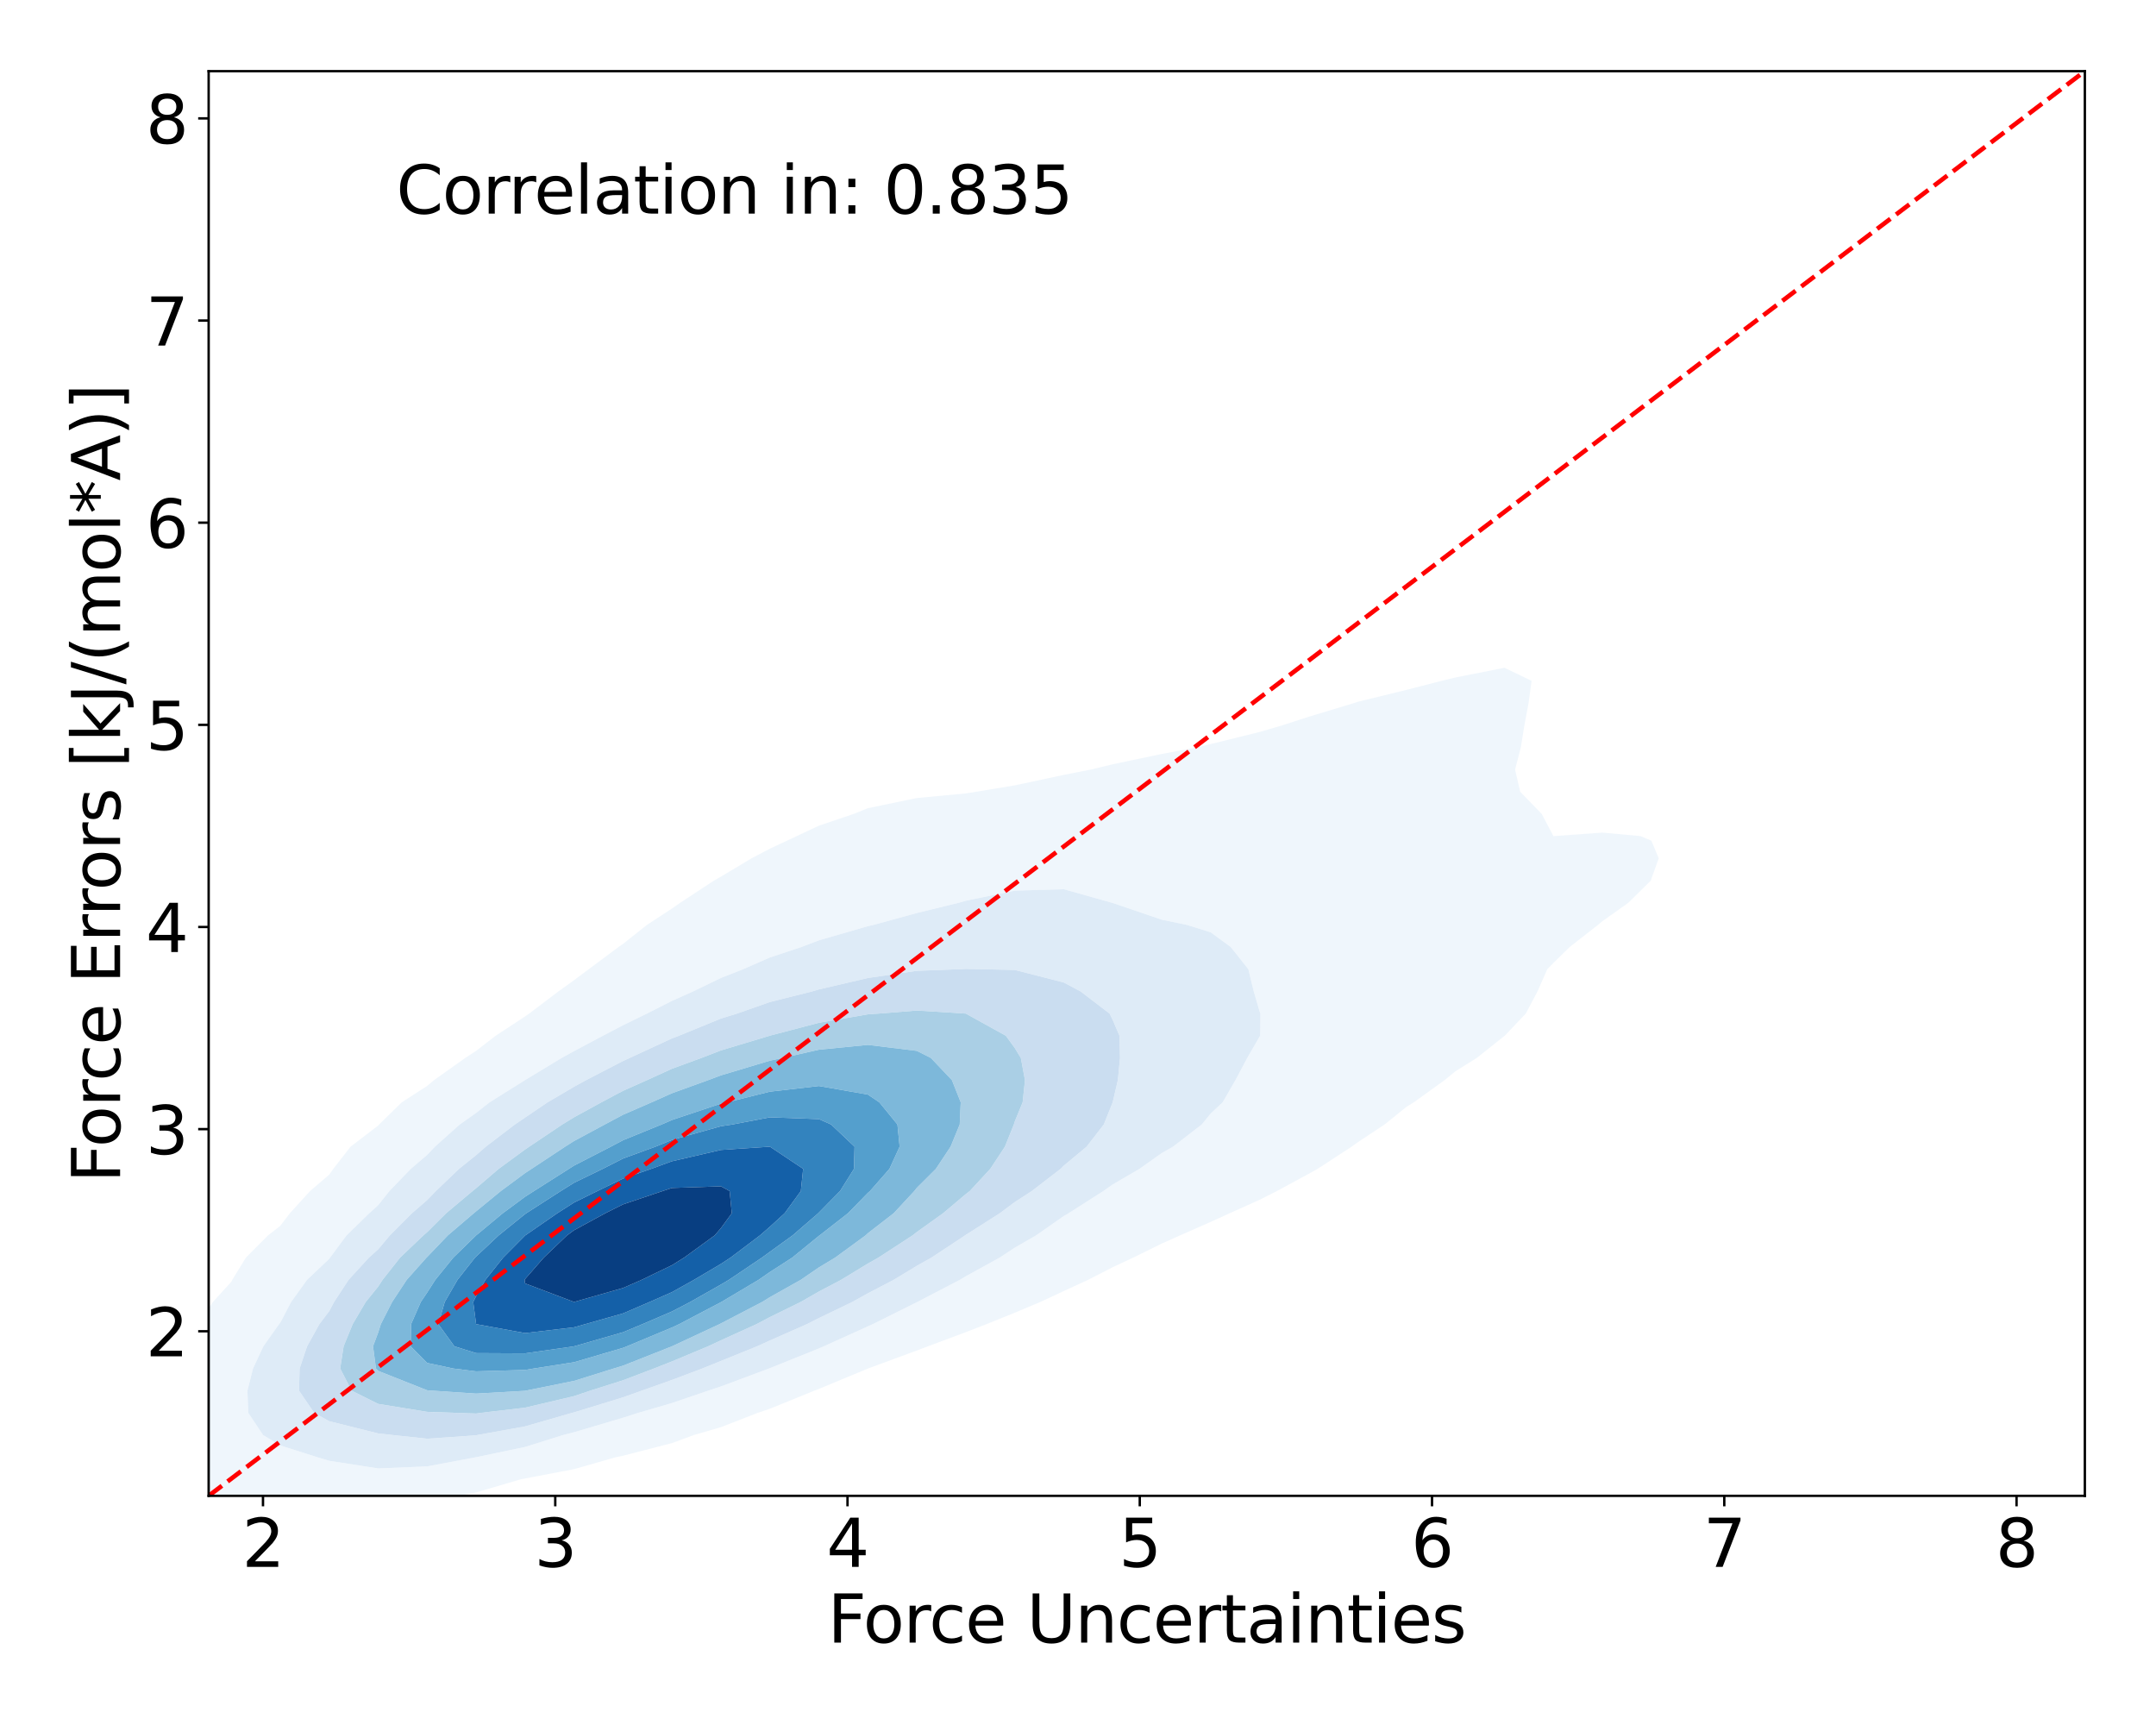<?xml version="1.0" encoding="utf-8" standalone="no"?>
<!DOCTYPE svg PUBLIC "-//W3C//DTD SVG 1.1//EN"
  "http://www.w3.org/Graphics/SVG/1.1/DTD/svg11.dtd">
<svg xmlns:xlink="http://www.w3.org/1999/xlink" width="720pt" height="576pt" viewBox="0 0 720 576" xmlns="http://www.w3.org/2000/svg" version="1.1">
 <defs>
  <style type="text/css">*{stroke-linejoin: round; stroke-linecap: butt}</style>
 </defs>
 <g id="figure_1">
  <g id="patch_1">
   <path d="M 0 576 
L 720 576 
L 720 0 
L 0 0 
z
" style="fill: #ffffff"/>
  </g>
  <g id="axes_1">
   <g id="patch_2">
    <path d="M 69.68 499.48 
L 696.24 499.48 
L 696.24 23.76 
L 69.68 23.76 
z
" style="fill: #ffffff"/>
   </g>
   <g id="QuadContourSet_1">
    <path d="M 93.584 506.031 
L 109.937 506.606 
L 126.291 505.067 
L 141.894 501.398 
L 142.644 501.298 
L 158.997 498.353 
L 173.78 493.991 
L 175.351 493.677 
L 191.704 490.567 
L 205.629 486.584 
L 208.057 486.087 
L 224.411 481.866 
L 231.7 479.177 
L 240.764 476.552 
L 253.038 471.771 
L 257.118 470.391 
L 271.938 464.364 
L 273.471 463.774 
L 289.824 456.979 
L 289.881 456.957 
L 306.178 450.952 
L 309.87 449.55 
L 322.531 444.825 
L 329.46 442.143 
L 338.884 438.333 
L 347.432 434.737 
L 355.238 431.097 
L 363.429 427.33 
L 371.591 423.135 
L 378.455 419.923 
L 387.944 415.257 
L 394.055 412.516 
L 404.298 408.012 
L 410.663 405.109 
L 420.651 400.622 
L 426.425 397.703 
L 437.004 391.966 
L 440.011 390.296 
L 451.371 382.889 
L 453.358 381.456 
L 462.373 375.482 
L 469.711 369.579 
L 472.147 368.075 
L 482.427 360.669 
L 486.065 357.695 
L 493.164 353.262 
L 502.418 345.907 
L 502.501 345.855 
L 509.534 338.448 
L 513.45 331.042 
L 516.717 323.635 
L 518.771 321.53 
L 524.184 316.228 
L 533.659 308.821 
L 535.125 307.595 
L 543.824 301.414 
L 551.327 294.008 
L 551.478 293.429 
L 553.935 286.601 
L 551.478 280.726 
L 547.884 279.194 
L 535.125 278.018 
L 518.771 279.194 
L 518.771 279.194 
L 518.771 279.194 
L 514.863 271.787 
L 507.676 264.38 
L 505.958 256.974 
L 507.886 249.567 
L 509.078 242.16 
L 510.464 234.753 
L 511.483 227.346 
L 502.418 222.978 
L 486.065 226.217 
L 481.403 227.346 
L 469.711 230.357 
L 453.358 234.361 
L 452.21 234.753 
L 437.004 239.348 
L 428.358 242.16 
L 420.651 244.417 
L 404.298 248.455 
L 399.612 249.567 
L 387.944 251.764 
L 371.591 255.201 
L 364.247 256.974 
L 355.238 258.751 
L 338.884 262.245 
L 325.973 264.38 
L 322.531 264.934 
L 306.178 266.472 
L 289.824 269.871 
L 285.068 271.787 
L 273.471 275.711 
L 266.06 279.194 
L 257.118 283.382 
L 250.985 286.601 
L 240.764 292.72 
L 238.482 294.008 
L 227.209 301.414 
L 224.411 303.371 
L 216.07 308.821 
L 208.057 315.182 
L 206.542 316.228 
L 196.599 323.635 
L 191.704 327.303 
L 186.487 331.042 
L 176.718 338.448 
L 175.351 339.408 
L 165.529 345.855 
L 158.997 350.894 
L 155.372 353.262 
L 144.955 360.669 
L 142.644 362.609 
L 134.175 368.075 
L 126.598 375.482 
L 126.291 375.837 
L 117.072 382.889 
L 111.318 390.296 
L 109.937 392.241 
L 103.553 397.703 
L 96.819 405.109 
L 93.584 409.341 
L 89.509 412.516 
L 82.135 419.923 
L 77.583 427.33 
L 77.231 428.023 
L 71.109 434.737 
L 66.067 442.143 
L 62.213 449.55 
L 60.877 452.839 
L 57.653 456.957 
L 54.278 464.364 
L 52.753 471.771 
L 52.743 479.177 
L 55.091 486.584 
L 60.877 493.106 
L 61.761 493.991 
L 77.231 501.398 
L 77.231 501.398 
z
M 105.949 486.584 
L 93.584 482.649 
L 87.85 479.177 
L 82.916 471.771 
L 82.625 464.364 
L 84.493 456.957 
L 87.955 449.55 
L 93.189 442.143 
L 93.584 441.688 
L 97.222 434.737 
L 102.551 427.33 
L 109.937 420.34 
L 110.23 419.923 
L 115.72 412.516 
L 123.313 405.109 
L 126.291 402.42 
L 130.039 397.703 
L 137.185 390.296 
L 142.644 385.633 
L 145.247 382.889 
L 153.52 375.482 
L 158.997 371.619 
L 163.498 368.075 
L 175.317 360.669 
L 175.351 360.649 
L 187.552 353.262 
L 191.704 350.977 
L 201.34 345.855 
L 208.057 342.342 
L 216.03 338.448 
L 224.411 334.207 
L 231.467 331.042 
L 240.764 326.549 
L 248.16 323.635 
L 257.118 319.705 
L 267.58 316.228 
L 273.471 313.987 
L 289.824 309.259 
L 291.759 308.821 
L 306.178 304.865 
L 320.281 301.414 
L 322.531 300.762 
L 338.884 297.399 
L 355.238 296.916 
L 371.245 301.414 
L 371.591 301.51 
L 387.944 307.085 
L 396.312 308.821 
L 404.298 311.295 
L 411.018 316.228 
L 416.894 323.635 
L 418.693 331.042 
L 420.651 337.75 
L 420.928 338.448 
L 420.849 345.855 
L 420.651 346.139 
L 416.529 353.262 
L 412.586 360.669 
L 408.318 368.075 
L 404.298 371.835 
L 401.336 375.482 
L 391.735 382.889 
L 387.944 385.048 
L 380.534 390.296 
L 371.591 395.513 
L 368.475 397.703 
L 356.879 405.109 
L 355.238 406.063 
L 346.006 412.516 
L 338.884 416.624 
L 333.873 419.923 
L 322.531 426.162 
L 320.591 427.33 
L 306.37 434.737 
L 306.178 434.826 
L 291.495 442.143 
L 289.824 442.897 
L 275.118 449.55 
L 273.471 450.267 
L 257.118 456.848 
L 256.829 456.957 
L 240.764 462.955 
L 236.494 464.364 
L 224.411 468.491 
L 213.152 471.771 
L 208.057 473.405 
L 191.704 478.248 
L 188.058 479.177 
L 175.351 483.162 
L 158.997 486.584 
L 158.997 486.584 
L 142.644 489.651 
L 126.291 490.33 
L 109.937 487.777 
z
" clip-path="url(#p2edc522fc2)" style="fill: #eff6fc"/>
    <path d="M 109.937 487.777 
L 126.291 490.33 
L 142.644 489.651 
L 158.997 486.584 
L 158.997 486.584 
L 175.351 483.162 
L 188.058 479.177 
L 191.704 478.248 
L 208.057 473.405 
L 213.152 471.771 
L 224.411 468.491 
L 236.494 464.364 
L 240.764 462.955 
L 256.829 456.957 
L 257.118 456.848 
L 273.471 450.267 
L 275.118 449.55 
L 289.824 442.897 
L 291.495 442.143 
L 306.178 434.826 
L 306.37 434.737 
L 320.591 427.33 
L 322.531 426.162 
L 333.873 419.923 
L 338.884 416.624 
L 346.006 412.516 
L 355.238 406.063 
L 356.879 405.109 
L 368.475 397.703 
L 371.591 395.513 
L 380.534 390.296 
L 387.944 385.048 
L 391.735 382.889 
L 401.336 375.482 
L 404.298 371.835 
L 408.318 368.075 
L 412.586 360.669 
L 416.529 353.262 
L 420.651 346.139 
L 420.849 345.855 
L 420.928 338.448 
L 420.651 337.75 
L 418.693 331.042 
L 416.894 323.635 
L 411.018 316.228 
L 404.298 311.295 
L 396.312 308.821 
L 387.944 307.085 
L 371.591 301.51 
L 371.245 301.414 
L 355.238 296.916 
L 338.884 297.399 
L 322.531 300.762 
L 320.281 301.414 
L 306.178 304.865 
L 291.759 308.821 
L 289.824 309.259 
L 273.471 313.987 
L 267.58 316.228 
L 257.118 319.705 
L 248.16 323.635 
L 240.764 326.549 
L 231.467 331.042 
L 224.411 334.207 
L 216.03 338.448 
L 208.057 342.342 
L 201.34 345.855 
L 191.704 350.977 
L 187.552 353.262 
L 175.351 360.649 
L 175.317 360.669 
L 163.498 368.075 
L 158.997 371.619 
L 153.52 375.482 
L 145.247 382.889 
L 142.644 385.633 
L 137.185 390.296 
L 130.039 397.703 
L 126.291 402.42 
L 123.313 405.109 
L 115.72 412.516 
L 110.23 419.923 
L 109.937 420.34 
L 102.551 427.33 
L 97.222 434.737 
L 93.584 441.688 
L 93.189 442.143 
L 87.955 449.55 
L 84.493 456.957 
L 82.625 464.364 
L 82.916 471.771 
L 87.85 479.177 
L 93.584 482.649 
L 105.949 486.584 
z
M 131.156 479.177 
L 126.291 478.645 
L 109.937 474.559 
L 104.917 471.771 
L 99.857 464.364 
L 100.057 456.957 
L 102.556 449.55 
L 106.646 442.143 
L 109.937 437.813 
L 111.566 434.737 
L 116.429 427.33 
L 123.204 419.923 
L 126.291 417.153 
L 130.189 412.516 
L 137.564 405.109 
L 142.644 400.719 
L 145.554 397.703 
L 153.291 390.296 
L 158.997 385.717 
L 162.235 382.889 
L 171.93 375.482 
L 175.351 373.165 
L 182.863 368.075 
L 191.704 362.879 
L 195.719 360.669 
L 208.057 354.28 
L 210.287 353.262 
L 224.411 346.724 
L 226.71 345.855 
L 240.764 340.1 
L 246.122 338.448 
L 257.118 334.59 
L 271.229 331.042 
L 273.471 330.379 
L 289.824 326.567 
L 306.178 324.166 
L 320.373 323.635 
L 322.531 323.521 
L 327.504 323.635 
L 338.884 323.871 
L 355.238 328.062 
L 360.857 331.042 
L 370.553 338.448 
L 371.591 340.565 
L 373.854 345.855 
L 374.033 353.262 
L 373.309 360.669 
L 371.591 368.075 
L 371.591 368.075 
L 368.619 375.482 
L 362.885 382.889 
L 355.238 389.241 
L 354.201 390.296 
L 344.583 397.703 
L 338.884 401.389 
L 333.904 405.109 
L 322.531 412.349 
L 322.293 412.516 
L 311.08 419.923 
L 306.178 422.681 
L 298.497 427.33 
L 289.824 431.865 
L 284.64 434.737 
L 273.471 440.129 
L 269.483 442.143 
L 257.118 447.606 
L 252.84 449.55 
L 240.764 454.44 
L 234.539 456.957 
L 224.411 460.778 
L 214.301 464.364 
L 208.057 466.589 
L 191.704 471.612 
L 191.055 471.771 
L 175.351 476.291 
L 159.402 479.177 
L 158.997 479.273 
L 142.644 480.409 
z
" clip-path="url(#p2edc522fc2)" style="fill: #deebf7"/>
    <path d="M 142.644 480.409 
L 158.997 479.273 
L 159.402 479.177 
L 175.351 476.291 
L 191.055 471.771 
L 191.704 471.612 
L 208.057 466.589 
L 214.301 464.364 
L 224.411 460.778 
L 234.539 456.957 
L 240.764 454.44 
L 252.84 449.55 
L 257.118 447.606 
L 269.483 442.143 
L 273.471 440.129 
L 284.64 434.737 
L 289.824 431.865 
L 298.497 427.33 
L 306.178 422.681 
L 311.08 419.923 
L 322.293 412.516 
L 322.531 412.349 
L 333.904 405.109 
L 338.884 401.389 
L 344.583 397.703 
L 354.201 390.296 
L 355.238 389.241 
L 362.885 382.889 
L 368.619 375.482 
L 371.591 368.075 
L 371.591 368.075 
L 373.309 360.669 
L 374.033 353.262 
L 373.854 345.855 
L 371.591 340.565 
L 370.553 338.448 
L 360.857 331.042 
L 355.238 328.062 
L 338.884 323.871 
L 327.504 323.635 
L 322.531 323.521 
L 320.373 323.635 
L 306.178 324.166 
L 289.824 326.567 
L 273.471 330.379 
L 271.229 331.042 
L 257.118 334.59 
L 246.122 338.448 
L 240.764 340.1 
L 226.71 345.855 
L 224.411 346.724 
L 210.287 353.262 
L 208.057 354.28 
L 195.719 360.669 
L 191.704 362.879 
L 182.863 368.075 
L 175.351 373.165 
L 171.93 375.482 
L 162.235 382.889 
L 158.997 385.717 
L 153.291 390.296 
L 145.554 397.703 
L 142.644 400.719 
L 137.564 405.109 
L 130.189 412.516 
L 126.291 417.153 
L 123.204 419.923 
L 116.429 427.33 
L 111.566 434.737 
L 109.937 437.813 
L 106.646 442.143 
L 102.556 449.55 
L 100.057 456.957 
L 99.857 464.364 
L 104.917 471.771 
L 109.937 474.559 
L 126.291 478.645 
L 131.156 479.177 
z
M 152.276 471.771 
L 142.644 471.436 
L 126.291 468.775 
L 117.417 464.364 
L 113.607 456.957 
L 114.749 449.55 
L 117.774 442.143 
L 122.139 434.737 
L 126.291 429.613 
L 127.773 427.33 
L 133.621 419.923 
L 141.383 412.516 
L 142.644 411.429 
L 148.992 405.109 
L 157.825 397.703 
L 158.997 396.746 
L 166.533 390.296 
L 175.351 383.833 
L 176.735 382.889 
L 187.781 375.482 
L 191.704 373.076 
L 200.833 368.075 
L 208.057 364.24 
L 216.069 360.669 
L 224.411 356.866 
L 234.234 353.262 
L 240.764 350.745 
L 256.998 345.855 
L 257.118 345.817 
L 273.471 341.521 
L 289.824 338.697 
L 293.467 338.448 
L 306.178 337.433 
L 322.531 338.448 
L 322.531 338.448 
L 335.912 345.855 
L 338.884 349.942 
L 340.908 353.262 
L 342.29 360.669 
L 341.512 368.075 
L 338.884 374.483 
L 338.579 375.482 
L 335.595 382.889 
L 330.71 390.296 
L 323.87 397.703 
L 322.531 398.726 
L 314.959 405.109 
L 306.178 411.397 
L 304.749 412.516 
L 293.369 419.923 
L 289.824 421.925 
L 280.935 427.33 
L 273.471 431.266 
L 267.412 434.737 
L 257.118 439.788 
L 252.659 442.143 
L 240.764 447.545 
L 236.471 449.55 
L 224.411 454.593 
L 218.409 456.957 
L 208.057 460.893 
L 197.113 464.364 
L 191.704 466.186 
L 175.351 470.041 
L 160.56 471.771 
L 158.997 471.995 
z
" clip-path="url(#p2edc522fc2)" style="fill: #caddf0"/>
    <path d="M 158.997 471.995 
L 160.56 471.771 
L 175.351 470.041 
L 191.704 466.186 
L 197.113 464.364 
L 208.057 460.893 
L 218.409 456.957 
L 224.411 454.593 
L 236.471 449.55 
L 240.764 447.545 
L 252.659 442.143 
L 257.118 439.788 
L 267.412 434.737 
L 273.471 431.266 
L 280.935 427.33 
L 289.824 421.925 
L 293.369 419.923 
L 304.749 412.516 
L 306.178 411.397 
L 314.959 405.109 
L 322.531 398.726 
L 323.87 397.703 
L 330.71 390.296 
L 335.595 382.889 
L 338.579 375.482 
L 338.884 374.483 
L 341.512 368.075 
L 342.29 360.669 
L 340.908 353.262 
L 338.884 349.942 
L 335.912 345.855 
L 322.531 338.448 
L 322.531 338.448 
L 306.178 337.433 
L 293.467 338.448 
L 289.824 338.697 
L 273.471 341.521 
L 257.118 345.817 
L 256.998 345.855 
L 240.764 350.745 
L 234.234 353.262 
L 224.411 356.866 
L 216.069 360.669 
L 208.057 364.24 
L 200.833 368.075 
L 191.704 373.076 
L 187.781 375.482 
L 176.735 382.889 
L 175.351 383.833 
L 166.533 390.296 
L 158.997 396.746 
L 157.825 397.703 
L 148.992 405.109 
L 142.644 411.429 
L 141.383 412.516 
L 133.621 419.923 
L 127.773 427.33 
L 126.291 429.613 
L 122.139 434.737 
L 117.774 442.143 
L 114.749 449.55 
L 113.607 456.957 
L 117.417 464.364 
L 126.291 468.775 
L 142.644 471.436 
L 152.276 471.771 
z
M 144.526 464.364 
L 142.644 464.229 
L 126.291 457.756 
L 125.561 456.957 
L 124.574 449.55 
L 126.291 444.95 
L 127.183 442.143 
L 130.954 434.737 
L 135.843 427.33 
L 142.439 419.923 
L 142.644 419.732 
L 149.548 412.516 
L 158.229 405.109 
L 158.997 404.482 
L 167.258 397.703 
L 175.351 391.714 
L 177.51 390.296 
L 188.72 382.889 
L 191.704 381.001 
L 201.965 375.482 
L 208.057 372.231 
L 217.624 368.075 
L 224.411 365.045 
L 236.502 360.669 
L 240.764 359.073 
L 257.118 354.165 
L 261.358 353.262 
L 273.471 350.504 
L 289.824 348.897 
L 306.178 350.899 
L 310.867 353.262 
L 317.892 360.669 
L 320.835 368.075 
L 320.501 375.482 
L 317.452 382.889 
L 312.54 390.296 
L 306.178 396.633 
L 305.338 397.703 
L 298.46 405.109 
L 289.824 411.799 
L 289.069 412.516 
L 278.93 419.923 
L 273.471 423.21 
L 267.461 427.33 
L 257.118 433.143 
L 254.532 434.737 
L 240.764 441.901 
L 240.304 442.143 
L 224.411 449.55 
L 224.411 449.55 
L 208.057 456.014 
L 204.966 456.957 
L 191.704 461.098 
L 175.548 464.364 
L 175.351 464.408 
L 158.997 465.341 
z
" clip-path="url(#p2edc522fc2)" style="fill: #aacfe5"/>
    <path d="M 158.997 465.341 
L 175.351 464.408 
L 175.548 464.364 
L 191.704 461.098 
L 204.966 456.957 
L 208.057 456.014 
L 224.411 449.55 
L 224.411 449.55 
L 240.304 442.143 
L 240.764 441.901 
L 254.532 434.737 
L 257.118 433.143 
L 267.461 427.33 
L 273.471 423.21 
L 278.93 419.923 
L 289.069 412.516 
L 289.824 411.799 
L 298.46 405.109 
L 305.338 397.703 
L 306.178 396.633 
L 312.54 390.296 
L 317.452 382.889 
L 320.501 375.482 
L 320.835 368.075 
L 317.892 360.669 
L 310.867 353.262 
L 306.178 350.899 
L 289.824 348.897 
L 273.471 350.504 
L 261.358 353.262 
L 257.118 354.165 
L 240.764 359.073 
L 236.502 360.669 
L 224.411 365.045 
L 217.624 368.075 
L 208.057 372.231 
L 201.965 375.482 
L 191.704 381.001 
L 188.72 382.889 
L 177.51 390.296 
L 175.351 391.714 
L 167.258 397.703 
L 158.997 404.482 
L 158.229 405.109 
L 149.548 412.516 
L 142.644 419.732 
L 142.439 419.923 
L 135.843 427.33 
L 130.954 434.737 
L 127.183 442.143 
L 126.291 444.95 
L 124.574 449.55 
L 125.561 456.957 
L 126.291 457.756 
L 142.644 464.229 
L 144.526 464.364 
z
M 151.313 456.957 
L 142.644 455.096 
L 137.143 449.55 
L 137.286 442.143 
L 140.529 434.737 
L 142.644 431.605 
L 145.391 427.33 
L 151.388 419.923 
L 158.997 412.516 
L 158.997 412.516 
L 167.918 405.109 
L 175.351 399.613 
L 178.322 397.703 
L 189.993 390.296 
L 191.704 389.205 
L 203.987 382.889 
L 208.057 380.736 
L 220.949 375.482 
L 224.411 373.976 
L 240.764 368.514 
L 242.83 368.075 
L 257.118 364.519 
L 273.471 362.634 
L 289.824 365.492 
L 293.656 368.075 
L 299.7 375.482 
L 300.432 382.889 
L 297.039 390.296 
L 290.548 397.703 
L 289.824 398.317 
L 283.2 405.109 
L 273.706 412.516 
L 273.471 412.679 
L 264.587 419.923 
L 257.118 424.737 
L 253.368 427.33 
L 240.917 434.737 
L 240.764 434.816 
L 226.82 442.143 
L 224.411 443.266 
L 209.36 449.55 
L 208.057 450.065 
L 191.704 454.866 
L 178.274 456.957 
L 175.351 457.442 
L 158.997 457.906 
z
" clip-path="url(#p2edc522fc2)" style="fill: #7db8da"/>
    <path d="M 158.997 457.906 
L 175.351 457.442 
L 178.274 456.957 
L 191.704 454.866 
L 208.057 450.065 
L 209.36 449.55 
L 224.411 443.266 
L 226.82 442.143 
L 240.764 434.816 
L 240.917 434.737 
L 253.368 427.33 
L 257.118 424.737 
L 264.587 419.923 
L 273.471 412.679 
L 273.706 412.516 
L 283.2 405.109 
L 289.824 398.317 
L 290.548 397.703 
L 297.039 390.296 
L 300.432 382.889 
L 299.7 375.482 
L 293.656 368.075 
L 289.824 365.492 
L 273.471 362.634 
L 257.118 364.519 
L 242.83 368.075 
L 240.764 368.514 
L 224.411 373.976 
L 220.949 375.482 
L 208.057 380.736 
L 203.987 382.889 
L 191.704 389.205 
L 189.993 390.296 
L 178.322 397.703 
L 175.351 399.613 
L 167.918 405.109 
L 158.997 412.516 
L 158.997 412.516 
L 151.388 419.923 
L 145.391 427.33 
L 142.644 431.605 
L 140.529 434.737 
L 137.286 442.143 
L 137.143 449.55 
L 142.644 455.096 
L 151.313 456.957 
z
M 151.741 449.55 
L 146.371 442.143 
L 148.52 434.737 
L 152.798 427.33 
L 158.64 419.923 
L 158.997 419.575 
L 166.526 412.516 
L 175.351 405.39 
L 175.757 405.109 
L 187.284 397.703 
L 191.704 394.945 
L 201.278 390.296 
L 208.057 386.85 
L 218.896 382.889 
L 224.411 380.637 
L 240.764 376.063 
L 244.555 375.482 
L 257.118 373.088 
L 273.471 373.684 
L 277.555 375.482 
L 285.383 382.889 
L 285.186 390.296 
L 280.543 397.703 
L 273.471 404.889 
L 273.262 405.109 
L 264.691 412.516 
L 257.118 417.994 
L 254.466 419.923 
L 243.455 427.33 
L 240.764 428.928 
L 230.501 434.737 
L 224.411 437.911 
L 214.563 442.143 
L 208.057 444.853 
L 191.704 449.55 
L 191.704 449.55 
L 175.351 451.902 
L 158.997 451.823 
z
" clip-path="url(#p2edc522fc2)" style="fill: #549fcd"/>
    <path d="M 158.997 451.823 
L 175.351 451.902 
L 191.704 449.55 
L 191.704 449.55 
L 208.057 444.853 
L 214.563 442.143 
L 224.411 437.911 
L 230.501 434.737 
L 240.764 428.928 
L 243.455 427.33 
L 254.466 419.923 
L 257.118 417.994 
L 264.691 412.516 
L 273.262 405.109 
L 273.471 404.889 
L 280.543 397.703 
L 285.186 390.296 
L 285.383 382.889 
L 277.555 375.482 
L 273.471 373.684 
L 257.118 373.088 
L 244.555 375.482 
L 240.764 376.063 
L 224.411 380.637 
L 218.896 382.889 
L 208.057 386.85 
L 201.278 390.296 
L 191.704 394.945 
L 187.284 397.703 
L 175.757 405.109 
L 175.351 405.39 
L 166.526 412.516 
L 158.997 419.575 
L 158.64 419.923 
L 152.798 427.33 
L 148.52 434.737 
L 146.371 442.143 
L 151.741 449.55 
z
M 159.009 442.143 
L 158.997 442.121 
L 158.03 434.737 
L 158.997 432.814 
L 162.132 427.33 
L 168.049 419.923 
L 175.351 412.57 
L 175.416 412.516 
L 186.125 405.109 
L 191.704 401.55 
L 199.512 397.703 
L 208.057 393.557 
L 217.476 390.296 
L 224.411 387.76 
L 240.764 383.982 
L 257.118 382.889 
L 268.216 390.296 
L 267.44 397.703 
L 262.041 405.109 
L 257.118 409.618 
L 253.784 412.516 
L 243.977 419.923 
L 240.764 422.032 
L 231.789 427.33 
L 224.411 431.455 
L 216.957 434.737 
L 208.057 438.562 
L 195.438 442.143 
L 191.704 443.201 
L 175.351 445.135 
z
" clip-path="url(#p2edc522fc2)" style="fill: #3383be"/>
    <path d="M 175.351 445.135 
L 191.704 443.201 
L 195.438 442.143 
L 208.057 438.562 
L 216.957 434.737 
L 224.411 431.455 
L 231.789 427.33 
L 240.764 422.032 
L 243.977 419.923 
L 253.784 412.516 
L 257.118 409.618 
L 262.041 405.109 
L 267.44 397.703 
L 268.216 390.296 
L 257.118 382.889 
L 240.764 383.982 
L 224.411 387.76 
L 217.476 390.296 
L 208.057 393.557 
L 199.512 397.703 
L 191.704 401.55 
L 186.125 405.109 
L 175.416 412.516 
L 175.351 412.57 
L 168.049 419.923 
L 162.132 427.33 
L 158.997 432.814 
L 158.03 434.737 
L 158.997 442.121 
L 159.009 442.143 
z
M 175.196 427.33 
L 175.351 427.095 
L 181.612 419.923 
L 189.35 412.516 
L 191.704 410.788 
L 202.158 405.109 
L 208.057 402.161 
L 221.277 397.703 
L 224.411 396.673 
L 240.764 396.136 
L 243.664 397.703 
L 244.385 405.109 
L 240.764 410.079 
L 238.67 412.516 
L 228.48 419.923 
L 224.411 422.454 
L 214.322 427.33 
L 208.057 430.074 
L 191.704 434.737 
L 175.351 428.545 
z
" clip-path="url(#p2edc522fc2)" style="fill: #1460a8"/>
    <path d="M 175.351 428.545 
L 191.704 434.737 
L 208.057 430.074 
L 214.322 427.33 
L 224.411 422.454 
L 228.48 419.923 
L 238.67 412.516 
L 240.764 410.079 
L 244.385 405.109 
L 243.664 397.703 
L 240.764 396.136 
L 224.411 396.673 
L 221.277 397.703 
L 208.057 402.161 
L 202.158 405.109 
L 191.704 410.788 
L 189.35 412.516 
L 181.612 419.923 
L 175.351 427.095 
L 175.196 427.33 
z
" clip-path="url(#p2edc522fc2)" style="fill: #083e81"/>
   </g>
   <g id="matplotlib.axis_1">
    <g id="xtick_1">
     <g id="line2d_1">
      <defs>
       <path id="m37c7a43862" d="M 0 0 
L 0 3.5 
" style="stroke: #000000; stroke-width: 0.8"/>
      </defs>
      <g>
       <use xlink:href="#m37c7a43862" x="87.827" y="499.48" style="stroke: #000000; stroke-width: 0.8"/>
      </g>
     </g>
     <g id="text_1">
      <!-- 2 -->
      <g transform="translate(80.828 523.197) scale(0.22 -0.22)">
       <defs>
        <path id="DejaVuSans-32" d="M 1228 531 
L 3431 531 
L 3431 0 
L 469 0 
L 469 531 
Q 828 903 1448 1529 
Q 2069 2156 2228 2338 
Q 2531 2678 2651 2914 
Q 2772 3150 2772 3378 
Q 2772 3750 2511 3984 
Q 2250 4219 1831 4219 
Q 1534 4219 1204 4116 
Q 875 4013 500 3803 
L 500 4441 
Q 881 4594 1212 4672 
Q 1544 4750 1819 4750 
Q 2544 4750 2975 4387 
Q 3406 4025 3406 3419 
Q 3406 3131 3298 2873 
Q 3191 2616 2906 2266 
Q 2828 2175 2409 1742 
Q 1991 1309 1228 531 
z
" transform="scale(0.016)"/>
       </defs>
       <use xlink:href="#DejaVuSans-32"/>
      </g>
     </g>
    </g>
    <g id="xtick_2">
     <g id="line2d_2">
      <g>
       <use xlink:href="#m37c7a43862" x="185.427" y="499.48" style="stroke: #000000; stroke-width: 0.8"/>
      </g>
     </g>
     <g id="text_2">
      <!-- 3 -->
      <g transform="translate(178.428 523.197) scale(0.22 -0.22)">
       <defs>
        <path id="DejaVuSans-33" d="M 2597 2516 
Q 3050 2419 3304 2112 
Q 3559 1806 3559 1356 
Q 3559 666 3084 287 
Q 2609 -91 1734 -91 
Q 1441 -91 1130 -33 
Q 819 25 488 141 
L 488 750 
Q 750 597 1062 519 
Q 1375 441 1716 441 
Q 2309 441 2620 675 
Q 2931 909 2931 1356 
Q 2931 1769 2642 2001 
Q 2353 2234 1838 2234 
L 1294 2234 
L 1294 2753 
L 1863 2753 
Q 2328 2753 2575 2939 
Q 2822 3125 2822 3475 
Q 2822 3834 2567 4026 
Q 2313 4219 1838 4219 
Q 1578 4219 1281 4162 
Q 984 4106 628 3988 
L 628 4550 
Q 988 4650 1302 4700 
Q 1616 4750 1894 4750 
Q 2613 4750 3031 4423 
Q 3450 4097 3450 3541 
Q 3450 3153 3228 2886 
Q 3006 2619 2597 2516 
z
" transform="scale(0.016)"/>
       </defs>
       <use xlink:href="#DejaVuSans-33"/>
      </g>
     </g>
    </g>
    <g id="xtick_3">
     <g id="line2d_3">
      <g>
       <use xlink:href="#m37c7a43862" x="283.027" y="499.48" style="stroke: #000000; stroke-width: 0.8"/>
      </g>
     </g>
     <g id="text_3">
      <!-- 4 -->
      <g transform="translate(276.029 523.197) scale(0.22 -0.22)">
       <defs>
        <path id="DejaVuSans-34" d="M 2419 4116 
L 825 1625 
L 2419 1625 
L 2419 4116 
z
M 2253 4666 
L 3047 4666 
L 3047 1625 
L 3713 1625 
L 3713 1100 
L 3047 1100 
L 3047 0 
L 2419 0 
L 2419 1100 
L 313 1100 
L 313 1709 
L 2253 4666 
z
" transform="scale(0.016)"/>
       </defs>
       <use xlink:href="#DejaVuSans-34"/>
      </g>
     </g>
    </g>
    <g id="xtick_4">
     <g id="line2d_4">
      <g>
       <use xlink:href="#m37c7a43862" x="380.627" y="499.48" style="stroke: #000000; stroke-width: 0.8"/>
      </g>
     </g>
     <g id="text_4">
      <!-- 5 -->
      <g transform="translate(373.629 523.197) scale(0.22 -0.22)">
       <defs>
        <path id="DejaVuSans-35" d="M 691 4666 
L 3169 4666 
L 3169 4134 
L 1269 4134 
L 1269 2991 
Q 1406 3038 1543 3061 
Q 1681 3084 1819 3084 
Q 2600 3084 3056 2656 
Q 3513 2228 3513 1497 
Q 3513 744 3044 326 
Q 2575 -91 1722 -91 
Q 1428 -91 1123 -41 
Q 819 9 494 109 
L 494 744 
Q 775 591 1075 516 
Q 1375 441 1709 441 
Q 2250 441 2565 725 
Q 2881 1009 2881 1497 
Q 2881 1984 2565 2268 
Q 2250 2553 1709 2553 
Q 1456 2553 1204 2497 
Q 953 2441 691 2322 
L 691 4666 
z
" transform="scale(0.016)"/>
       </defs>
       <use xlink:href="#DejaVuSans-35"/>
      </g>
     </g>
    </g>
    <g id="xtick_5">
     <g id="line2d_5">
      <g>
       <use xlink:href="#m37c7a43862" x="478.228" y="499.48" style="stroke: #000000; stroke-width: 0.8"/>
      </g>
     </g>
     <g id="text_5">
      <!-- 6 -->
      <g transform="translate(471.229 523.197) scale(0.22 -0.22)">
       <defs>
        <path id="DejaVuSans-36" d="M 2113 2584 
Q 1688 2584 1439 2293 
Q 1191 2003 1191 1497 
Q 1191 994 1439 701 
Q 1688 409 2113 409 
Q 2538 409 2786 701 
Q 3034 994 3034 1497 
Q 3034 2003 2786 2293 
Q 2538 2584 2113 2584 
z
M 3366 4563 
L 3366 3988 
Q 3128 4100 2886 4159 
Q 2644 4219 2406 4219 
Q 1781 4219 1451 3797 
Q 1122 3375 1075 2522 
Q 1259 2794 1537 2939 
Q 1816 3084 2150 3084 
Q 2853 3084 3261 2657 
Q 3669 2231 3669 1497 
Q 3669 778 3244 343 
Q 2819 -91 2113 -91 
Q 1303 -91 875 529 
Q 447 1150 447 2328 
Q 447 3434 972 4092 
Q 1497 4750 2381 4750 
Q 2619 4750 2861 4703 
Q 3103 4656 3366 4563 
z
" transform="scale(0.016)"/>
       </defs>
       <use xlink:href="#DejaVuSans-36"/>
      </g>
     </g>
    </g>
    <g id="xtick_6">
     <g id="line2d_6">
      <g>
       <use xlink:href="#m37c7a43862" x="575.828" y="499.48" style="stroke: #000000; stroke-width: 0.8"/>
      </g>
     </g>
     <g id="text_6">
      <!-- 7 -->
      <g transform="translate(568.829 523.197) scale(0.22 -0.22)">
       <defs>
        <path id="DejaVuSans-37" d="M 525 4666 
L 3525 4666 
L 3525 4397 
L 1831 0 
L 1172 0 
L 2766 4134 
L 525 4134 
L 525 4666 
z
" transform="scale(0.016)"/>
       </defs>
       <use xlink:href="#DejaVuSans-37"/>
      </g>
     </g>
    </g>
    <g id="xtick_7">
     <g id="line2d_7">
      <g>
       <use xlink:href="#m37c7a43862" x="673.428" y="499.48" style="stroke: #000000; stroke-width: 0.8"/>
      </g>
     </g>
     <g id="text_7">
      <!-- 8 -->
      <g transform="translate(666.429 523.197) scale(0.22 -0.22)">
       <defs>
        <path id="DejaVuSans-38" d="M 2034 2216 
Q 1584 2216 1326 1975 
Q 1069 1734 1069 1313 
Q 1069 891 1326 650 
Q 1584 409 2034 409 
Q 2484 409 2743 651 
Q 3003 894 3003 1313 
Q 3003 1734 2745 1975 
Q 2488 2216 2034 2216 
z
M 1403 2484 
Q 997 2584 770 2862 
Q 544 3141 544 3541 
Q 544 4100 942 4425 
Q 1341 4750 2034 4750 
Q 2731 4750 3128 4425 
Q 3525 4100 3525 3541 
Q 3525 3141 3298 2862 
Q 3072 2584 2669 2484 
Q 3125 2378 3379 2068 
Q 3634 1759 3634 1313 
Q 3634 634 3220 271 
Q 2806 -91 2034 -91 
Q 1263 -91 848 271 
Q 434 634 434 1313 
Q 434 1759 690 2068 
Q 947 2378 1403 2484 
z
M 1172 3481 
Q 1172 3119 1398 2916 
Q 1625 2713 2034 2713 
Q 2441 2713 2670 2916 
Q 2900 3119 2900 3481 
Q 2900 3844 2670 4047 
Q 2441 4250 2034 4250 
Q 1625 4250 1398 4047 
Q 1172 3844 1172 3481 
z
" transform="scale(0.016)"/>
       </defs>
       <use xlink:href="#DejaVuSans-38"/>
      </g>
     </g>
    </g>
    <g id="text_8">
     <!-- Force Uncertainties -->
     <g transform="translate(276.406 548.488) scale(0.22 -0.22)">
      <defs>
       <path id="DejaVuSans-46" d="M 628 4666 
L 3309 4666 
L 3309 4134 
L 1259 4134 
L 1259 2759 
L 3109 2759 
L 3109 2228 
L 1259 2228 
L 1259 0 
L 628 0 
L 628 4666 
z
" transform="scale(0.016)"/>
       <path id="DejaVuSans-6f" d="M 1959 3097 
Q 1497 3097 1228 2736 
Q 959 2375 959 1747 
Q 959 1119 1226 758 
Q 1494 397 1959 397 
Q 2419 397 2687 759 
Q 2956 1122 2956 1747 
Q 2956 2369 2687 2733 
Q 2419 3097 1959 3097 
z
M 1959 3584 
Q 2709 3584 3137 3096 
Q 3566 2609 3566 1747 
Q 3566 888 3137 398 
Q 2709 -91 1959 -91 
Q 1206 -91 779 398 
Q 353 888 353 1747 
Q 353 2609 779 3096 
Q 1206 3584 1959 3584 
z
" transform="scale(0.016)"/>
       <path id="DejaVuSans-72" d="M 2631 2963 
Q 2534 3019 2420 3045 
Q 2306 3072 2169 3072 
Q 1681 3072 1420 2755 
Q 1159 2438 1159 1844 
L 1159 0 
L 581 0 
L 581 3500 
L 1159 3500 
L 1159 2956 
Q 1341 3275 1631 3429 
Q 1922 3584 2338 3584 
Q 2397 3584 2469 3576 
Q 2541 3569 2628 3553 
L 2631 2963 
z
" transform="scale(0.016)"/>
       <path id="DejaVuSans-63" d="M 3122 3366 
L 3122 2828 
Q 2878 2963 2633 3030 
Q 2388 3097 2138 3097 
Q 1578 3097 1268 2742 
Q 959 2388 959 1747 
Q 959 1106 1268 751 
Q 1578 397 2138 397 
Q 2388 397 2633 464 
Q 2878 531 3122 666 
L 3122 134 
Q 2881 22 2623 -34 
Q 2366 -91 2075 -91 
Q 1284 -91 818 406 
Q 353 903 353 1747 
Q 353 2603 823 3093 
Q 1294 3584 2113 3584 
Q 2378 3584 2631 3529 
Q 2884 3475 3122 3366 
z
" transform="scale(0.016)"/>
       <path id="DejaVuSans-65" d="M 3597 1894 
L 3597 1613 
L 953 1613 
Q 991 1019 1311 708 
Q 1631 397 2203 397 
Q 2534 397 2845 478 
Q 3156 559 3463 722 
L 3463 178 
Q 3153 47 2828 -22 
Q 2503 -91 2169 -91 
Q 1331 -91 842 396 
Q 353 884 353 1716 
Q 353 2575 817 3079 
Q 1281 3584 2069 3584 
Q 2775 3584 3186 3129 
Q 3597 2675 3597 1894 
z
M 3022 2063 
Q 3016 2534 2758 2815 
Q 2500 3097 2075 3097 
Q 1594 3097 1305 2825 
Q 1016 2553 972 2059 
L 3022 2063 
z
" transform="scale(0.016)"/>
       <path id="DejaVuSans-20" transform="scale(0.016)"/>
       <path id="DejaVuSans-55" d="M 556 4666 
L 1191 4666 
L 1191 1831 
Q 1191 1081 1462 751 
Q 1734 422 2344 422 
Q 2950 422 3222 751 
Q 3494 1081 3494 1831 
L 3494 4666 
L 4128 4666 
L 4128 1753 
Q 4128 841 3676 375 
Q 3225 -91 2344 -91 
Q 1459 -91 1007 375 
Q 556 841 556 1753 
L 556 4666 
z
" transform="scale(0.016)"/>
       <path id="DejaVuSans-6e" d="M 3513 2113 
L 3513 0 
L 2938 0 
L 2938 2094 
Q 2938 2591 2744 2837 
Q 2550 3084 2163 3084 
Q 1697 3084 1428 2787 
Q 1159 2491 1159 1978 
L 1159 0 
L 581 0 
L 581 3500 
L 1159 3500 
L 1159 2956 
Q 1366 3272 1645 3428 
Q 1925 3584 2291 3584 
Q 2894 3584 3203 3211 
Q 3513 2838 3513 2113 
z
" transform="scale(0.016)"/>
       <path id="DejaVuSans-74" d="M 1172 4494 
L 1172 3500 
L 2356 3500 
L 2356 3053 
L 1172 3053 
L 1172 1153 
Q 1172 725 1289 603 
Q 1406 481 1766 481 
L 2356 481 
L 2356 0 
L 1766 0 
Q 1100 0 847 248 
Q 594 497 594 1153 
L 594 3053 
L 172 3053 
L 172 3500 
L 594 3500 
L 594 4494 
L 1172 4494 
z
" transform="scale(0.016)"/>
       <path id="DejaVuSans-61" d="M 2194 1759 
Q 1497 1759 1228 1600 
Q 959 1441 959 1056 
Q 959 750 1161 570 
Q 1363 391 1709 391 
Q 2188 391 2477 730 
Q 2766 1069 2766 1631 
L 2766 1759 
L 2194 1759 
z
M 3341 1997 
L 3341 0 
L 2766 0 
L 2766 531 
Q 2569 213 2275 61 
Q 1981 -91 1556 -91 
Q 1019 -91 701 211 
Q 384 513 384 1019 
Q 384 1609 779 1909 
Q 1175 2209 1959 2209 
L 2766 2209 
L 2766 2266 
Q 2766 2663 2505 2880 
Q 2244 3097 1772 3097 
Q 1472 3097 1187 3025 
Q 903 2953 641 2809 
L 641 3341 
Q 956 3463 1253 3523 
Q 1550 3584 1831 3584 
Q 2591 3584 2966 3190 
Q 3341 2797 3341 1997 
z
" transform="scale(0.016)"/>
       <path id="DejaVuSans-69" d="M 603 3500 
L 1178 3500 
L 1178 0 
L 603 0 
L 603 3500 
z
M 603 4863 
L 1178 4863 
L 1178 4134 
L 603 4134 
L 603 4863 
z
" transform="scale(0.016)"/>
       <path id="DejaVuSans-73" d="M 2834 3397 
L 2834 2853 
Q 2591 2978 2328 3040 
Q 2066 3103 1784 3103 
Q 1356 3103 1142 2972 
Q 928 2841 928 2578 
Q 928 2378 1081 2264 
Q 1234 2150 1697 2047 
L 1894 2003 
Q 2506 1872 2764 1633 
Q 3022 1394 3022 966 
Q 3022 478 2636 193 
Q 2250 -91 1575 -91 
Q 1294 -91 989 -36 
Q 684 19 347 128 
L 347 722 
Q 666 556 975 473 
Q 1284 391 1588 391 
Q 1994 391 2212 530 
Q 2431 669 2431 922 
Q 2431 1156 2273 1281 
Q 2116 1406 1581 1522 
L 1381 1569 
Q 847 1681 609 1914 
Q 372 2147 372 2553 
Q 372 3047 722 3315 
Q 1072 3584 1716 3584 
Q 2034 3584 2315 3537 
Q 2597 3491 2834 3397 
z
" transform="scale(0.016)"/>
      </defs>
      <use xlink:href="#DejaVuSans-46"/>
      <use xlink:href="#DejaVuSans-6f" x="53.895"/>
      <use xlink:href="#DejaVuSans-72" x="115.076"/>
      <use xlink:href="#DejaVuSans-63" x="153.939"/>
      <use xlink:href="#DejaVuSans-65" x="208.92"/>
      <use xlink:href="#DejaVuSans-20" x="270.443"/>
      <use xlink:href="#DejaVuSans-55" x="302.23"/>
      <use xlink:href="#DejaVuSans-6e" x="375.424"/>
      <use xlink:href="#DejaVuSans-63" x="438.803"/>
      <use xlink:href="#DejaVuSans-65" x="493.783"/>
      <use xlink:href="#DejaVuSans-72" x="555.307"/>
      <use xlink:href="#DejaVuSans-74" x="596.42"/>
      <use xlink:href="#DejaVuSans-61" x="635.629"/>
      <use xlink:href="#DejaVuSans-69" x="696.908"/>
      <use xlink:href="#DejaVuSans-6e" x="724.691"/>
      <use xlink:href="#DejaVuSans-74" x="788.07"/>
      <use xlink:href="#DejaVuSans-69" x="827.279"/>
      <use xlink:href="#DejaVuSans-65" x="855.062"/>
      <use xlink:href="#DejaVuSans-73" x="916.586"/>
     </g>
    </g>
   </g>
   <g id="matplotlib.axis_2">
    <g id="ytick_1">
     <g id="line2d_8">
      <defs>
       <path id="ma11516e8cb" d="M 0 0 
L -3.5 0 
" style="stroke: #000000; stroke-width: 0.8"/>
      </defs>
      <g>
       <use xlink:href="#ma11516e8cb" x="69.68" y="444.53" style="stroke: #000000; stroke-width: 0.8"/>
      </g>
     </g>
     <g id="text_9">
      <!-- 2 -->
      <g transform="translate(48.682 452.889) scale(0.22 -0.22)">
       <use xlink:href="#DejaVuSans-32"/>
      </g>
     </g>
    </g>
    <g id="ytick_2">
     <g id="line2d_9">
      <g>
       <use xlink:href="#ma11516e8cb" x="69.68" y="377.031" style="stroke: #000000; stroke-width: 0.8"/>
      </g>
     </g>
     <g id="text_10">
      <!-- 3 -->
      <g transform="translate(48.682 385.39) scale(0.22 -0.22)">
       <use xlink:href="#DejaVuSans-33"/>
      </g>
     </g>
    </g>
    <g id="ytick_3">
     <g id="line2d_10">
      <g>
       <use xlink:href="#ma11516e8cb" x="69.68" y="309.532" style="stroke: #000000; stroke-width: 0.8"/>
      </g>
     </g>
     <g id="text_11">
      <!-- 4 -->
      <g transform="translate(48.682 317.891) scale(0.22 -0.22)">
       <use xlink:href="#DejaVuSans-34"/>
      </g>
     </g>
    </g>
    <g id="ytick_4">
     <g id="line2d_11">
      <g>
       <use xlink:href="#ma11516e8cb" x="69.68" y="242.034" style="stroke: #000000; stroke-width: 0.8"/>
      </g>
     </g>
     <g id="text_12">
      <!-- 5 -->
      <g transform="translate(48.682 250.392) scale(0.22 -0.22)">
       <use xlink:href="#DejaVuSans-35"/>
      </g>
     </g>
    </g>
    <g id="ytick_5">
     <g id="line2d_12">
      <g>
       <use xlink:href="#ma11516e8cb" x="69.68" y="174.535" style="stroke: #000000; stroke-width: 0.8"/>
      </g>
     </g>
     <g id="text_13">
      <!-- 6 -->
      <g transform="translate(48.682 182.893) scale(0.22 -0.22)">
       <use xlink:href="#DejaVuSans-36"/>
      </g>
     </g>
    </g>
    <g id="ytick_6">
     <g id="line2d_13">
      <g>
       <use xlink:href="#ma11516e8cb" x="69.68" y="107.036" style="stroke: #000000; stroke-width: 0.8"/>
      </g>
     </g>
     <g id="text_14">
      <!-- 7 -->
      <g transform="translate(48.682 115.394) scale(0.22 -0.22)">
       <use xlink:href="#DejaVuSans-37"/>
      </g>
     </g>
    </g>
    <g id="ytick_7">
     <g id="line2d_14">
      <g>
       <use xlink:href="#ma11516e8cb" x="69.68" y="39.537" style="stroke: #000000; stroke-width: 0.8"/>
      </g>
     </g>
     <g id="text_15">
      <!-- 8 -->
      <g transform="translate(48.682 47.895) scale(0.22 -0.22)">
       <use xlink:href="#DejaVuSans-38"/>
      </g>
     </g>
    </g>
    <g id="text_16">
     <!-- Force Errors [kJ/(mol*A)] -->
     <g transform="translate(40.107 394.913) rotate(-90) scale(0.22 -0.22)">
      <defs>
       <path id="DejaVuSans-45" d="M 628 4666 
L 3578 4666 
L 3578 4134 
L 1259 4134 
L 1259 2753 
L 3481 2753 
L 3481 2222 
L 1259 2222 
L 1259 531 
L 3634 531 
L 3634 0 
L 628 0 
L 628 4666 
z
" transform="scale(0.016)"/>
       <path id="DejaVuSans-5b" d="M 550 4863 
L 1875 4863 
L 1875 4416 
L 1125 4416 
L 1125 -397 
L 1875 -397 
L 1875 -844 
L 550 -844 
L 550 4863 
z
" transform="scale(0.016)"/>
       <path id="DejaVuSans-6b" d="M 581 4863 
L 1159 4863 
L 1159 1991 
L 2875 3500 
L 3609 3500 
L 1753 1863 
L 3688 0 
L 2938 0 
L 1159 1709 
L 1159 0 
L 581 0 
L 581 4863 
z
" transform="scale(0.016)"/>
       <path id="DejaVuSans-4a" d="M 628 4666 
L 1259 4666 
L 1259 325 
Q 1259 -519 939 -900 
Q 619 -1281 -91 -1281 
L -331 -1281 
L -331 -750 
L -134 -750 
Q 284 -750 456 -515 
Q 628 -281 628 325 
L 628 4666 
z
" transform="scale(0.016)"/>
       <path id="DejaVuSans-2f" d="M 1625 4666 
L 2156 4666 
L 531 -594 
L 0 -594 
L 1625 4666 
z
" transform="scale(0.016)"/>
       <path id="DejaVuSans-28" d="M 1984 4856 
Q 1566 4138 1362 3434 
Q 1159 2731 1159 2009 
Q 1159 1288 1364 580 
Q 1569 -128 1984 -844 
L 1484 -844 
Q 1016 -109 783 600 
Q 550 1309 550 2009 
Q 550 2706 781 3412 
Q 1013 4119 1484 4856 
L 1984 4856 
z
" transform="scale(0.016)"/>
       <path id="DejaVuSans-6d" d="M 3328 2828 
Q 3544 3216 3844 3400 
Q 4144 3584 4550 3584 
Q 5097 3584 5394 3201 
Q 5691 2819 5691 2113 
L 5691 0 
L 5113 0 
L 5113 2094 
Q 5113 2597 4934 2840 
Q 4756 3084 4391 3084 
Q 3944 3084 3684 2787 
Q 3425 2491 3425 1978 
L 3425 0 
L 2847 0 
L 2847 2094 
Q 2847 2600 2669 2842 
Q 2491 3084 2119 3084 
Q 1678 3084 1418 2786 
Q 1159 2488 1159 1978 
L 1159 0 
L 581 0 
L 581 3500 
L 1159 3500 
L 1159 2956 
Q 1356 3278 1631 3431 
Q 1906 3584 2284 3584 
Q 2666 3584 2933 3390 
Q 3200 3197 3328 2828 
z
" transform="scale(0.016)"/>
       <path id="DejaVuSans-6c" d="M 603 4863 
L 1178 4863 
L 1178 0 
L 603 0 
L 603 4863 
z
" transform="scale(0.016)"/>
       <path id="DejaVuSans-2a" d="M 3009 3897 
L 1888 3291 
L 3009 2681 
L 2828 2375 
L 1778 3009 
L 1778 1831 
L 1422 1831 
L 1422 3009 
L 372 2375 
L 191 2681 
L 1313 3291 
L 191 3897 
L 372 4206 
L 1422 3572 
L 1422 4750 
L 1778 4750 
L 1778 3572 
L 2828 4206 
L 3009 3897 
z
" transform="scale(0.016)"/>
       <path id="DejaVuSans-41" d="M 2188 4044 
L 1331 1722 
L 3047 1722 
L 2188 4044 
z
M 1831 4666 
L 2547 4666 
L 4325 0 
L 3669 0 
L 3244 1197 
L 1141 1197 
L 716 0 
L 50 0 
L 1831 4666 
z
" transform="scale(0.016)"/>
       <path id="DejaVuSans-29" d="M 513 4856 
L 1013 4856 
Q 1481 4119 1714 3412 
Q 1947 2706 1947 2009 
Q 1947 1309 1714 600 
Q 1481 -109 1013 -844 
L 513 -844 
Q 928 -128 1133 580 
Q 1338 1288 1338 2009 
Q 1338 2731 1133 3434 
Q 928 4138 513 4856 
z
" transform="scale(0.016)"/>
       <path id="DejaVuSans-5d" d="M 1947 4863 
L 1947 -844 
L 622 -844 
L 622 -397 
L 1369 -397 
L 1369 4416 
L 622 4416 
L 622 4863 
L 1947 4863 
z
" transform="scale(0.016)"/>
      </defs>
      <use xlink:href="#DejaVuSans-46"/>
      <use xlink:href="#DejaVuSans-6f" x="53.895"/>
      <use xlink:href="#DejaVuSans-72" x="115.076"/>
      <use xlink:href="#DejaVuSans-63" x="153.939"/>
      <use xlink:href="#DejaVuSans-65" x="208.92"/>
      <use xlink:href="#DejaVuSans-20" x="270.443"/>
      <use xlink:href="#DejaVuSans-45" x="302.23"/>
      <use xlink:href="#DejaVuSans-72" x="365.414"/>
      <use xlink:href="#DejaVuSans-72" x="404.777"/>
      <use xlink:href="#DejaVuSans-6f" x="443.641"/>
      <use xlink:href="#DejaVuSans-72" x="504.822"/>
      <use xlink:href="#DejaVuSans-73" x="545.936"/>
      <use xlink:href="#DejaVuSans-20" x="598.035"/>
      <use xlink:href="#DejaVuSans-5b" x="629.822"/>
      <use xlink:href="#DejaVuSans-6b" x="668.836"/>
      <use xlink:href="#DejaVuSans-4a" x="726.746"/>
      <use xlink:href="#DejaVuSans-2f" x="756.238"/>
      <use xlink:href="#DejaVuSans-28" x="789.93"/>
      <use xlink:href="#DejaVuSans-6d" x="828.943"/>
      <use xlink:href="#DejaVuSans-6f" x="926.355"/>
      <use xlink:href="#DejaVuSans-6c" x="987.537"/>
      <use xlink:href="#DejaVuSans-2a" x="1015.32"/>
      <use xlink:href="#DejaVuSans-41" x="1065.32"/>
      <use xlink:href="#DejaVuSans-29" x="1133.729"/>
      <use xlink:href="#DejaVuSans-5d" x="1172.742"/>
     </g>
    </g>
   </g>
   <g id="line2d_15">
    <path d="M 69.68 499.48 
L 696.24 23.76 
" clip-path="url(#p2edc522fc2)" style="fill: none; stroke-dasharray: 5.55,2.4; stroke-dashoffset: 0; stroke: #ff0000; stroke-width: 1.5"/>
   </g>
   <g id="patch_3">
    <path d="M 69.68 499.48 
L 69.68 23.76 
" style="fill: none; stroke: #000000; stroke-width: 0.8; stroke-linejoin: miter; stroke-linecap: square"/>
   </g>
   <g id="patch_4">
    <path d="M 696.24 499.48 
L 696.24 23.76 
" style="fill: none; stroke: #000000; stroke-width: 0.8; stroke-linejoin: miter; stroke-linecap: square"/>
   </g>
   <g id="patch_5">
    <path d="M 69.68 499.48 
L 696.24 499.48 
" style="fill: none; stroke: #000000; stroke-width: 0.8; stroke-linejoin: miter; stroke-linecap: square"/>
   </g>
   <g id="patch_6">
    <path d="M 69.68 23.76 
L 696.24 23.76 
" style="fill: none; stroke: #000000; stroke-width: 0.8; stroke-linejoin: miter; stroke-linecap: square"/>
   </g>
   <g id="text_17">
    <!-- Correlation in: 0.835 -->
    <g transform="translate(132.336 71.332) scale(0.22 -0.22)">
     <defs>
      <path id="DejaVuSans-43" d="M 4122 4306 
L 4122 3641 
Q 3803 3938 3442 4084 
Q 3081 4231 2675 4231 
Q 1875 4231 1450 3742 
Q 1025 3253 1025 2328 
Q 1025 1406 1450 917 
Q 1875 428 2675 428 
Q 3081 428 3442 575 
Q 3803 722 4122 1019 
L 4122 359 
Q 3791 134 3420 21 
Q 3050 -91 2638 -91 
Q 1578 -91 968 557 
Q 359 1206 359 2328 
Q 359 3453 968 4101 
Q 1578 4750 2638 4750 
Q 3056 4750 3426 4639 
Q 3797 4528 4122 4306 
z
" transform="scale(0.016)"/>
      <path id="DejaVuSans-3a" d="M 750 794 
L 1409 794 
L 1409 0 
L 750 0 
L 750 794 
z
M 750 3309 
L 1409 3309 
L 1409 2516 
L 750 2516 
L 750 3309 
z
" transform="scale(0.016)"/>
      <path id="DejaVuSans-30" d="M 2034 4250 
Q 1547 4250 1301 3770 
Q 1056 3291 1056 2328 
Q 1056 1369 1301 889 
Q 1547 409 2034 409 
Q 2525 409 2770 889 
Q 3016 1369 3016 2328 
Q 3016 3291 2770 3770 
Q 2525 4250 2034 4250 
z
M 2034 4750 
Q 2819 4750 3233 4129 
Q 3647 3509 3647 2328 
Q 3647 1150 3233 529 
Q 2819 -91 2034 -91 
Q 1250 -91 836 529 
Q 422 1150 422 2328 
Q 422 3509 836 4129 
Q 1250 4750 2034 4750 
z
" transform="scale(0.016)"/>
      <path id="DejaVuSans-2e" d="M 684 794 
L 1344 794 
L 1344 0 
L 684 0 
L 684 794 
z
" transform="scale(0.016)"/>
     </defs>
     <use xlink:href="#DejaVuSans-43"/>
     <use xlink:href="#DejaVuSans-6f" x="69.824"/>
     <use xlink:href="#DejaVuSans-72" x="131.006"/>
     <use xlink:href="#DejaVuSans-72" x="170.369"/>
     <use xlink:href="#DejaVuSans-65" x="209.232"/>
     <use xlink:href="#DejaVuSans-6c" x="270.756"/>
     <use xlink:href="#DejaVuSans-61" x="298.539"/>
     <use xlink:href="#DejaVuSans-74" x="359.818"/>
     <use xlink:href="#DejaVuSans-69" x="399.027"/>
     <use xlink:href="#DejaVuSans-6f" x="426.811"/>
     <use xlink:href="#DejaVuSans-6e" x="487.992"/>
     <use xlink:href="#DejaVuSans-20" x="551.371"/>
     <use xlink:href="#DejaVuSans-69" x="583.158"/>
     <use xlink:href="#DejaVuSans-6e" x="610.941"/>
     <use xlink:href="#DejaVuSans-3a" x="674.32"/>
     <use xlink:href="#DejaVuSans-20" x="708.012"/>
     <use xlink:href="#DejaVuSans-30" x="739.799"/>
     <use xlink:href="#DejaVuSans-2e" x="803.422"/>
     <use xlink:href="#DejaVuSans-38" x="835.209"/>
     <use xlink:href="#DejaVuSans-33" x="898.832"/>
     <use xlink:href="#DejaVuSans-35" x="962.455"/>
    </g>
   </g>
  </g>
 </g>
 <defs>
  <clipPath id="p2edc522fc2">
   <rect x="69.68" y="23.76" width="626.56" height="475.72"/>
  </clipPath>
 </defs>
</svg>
